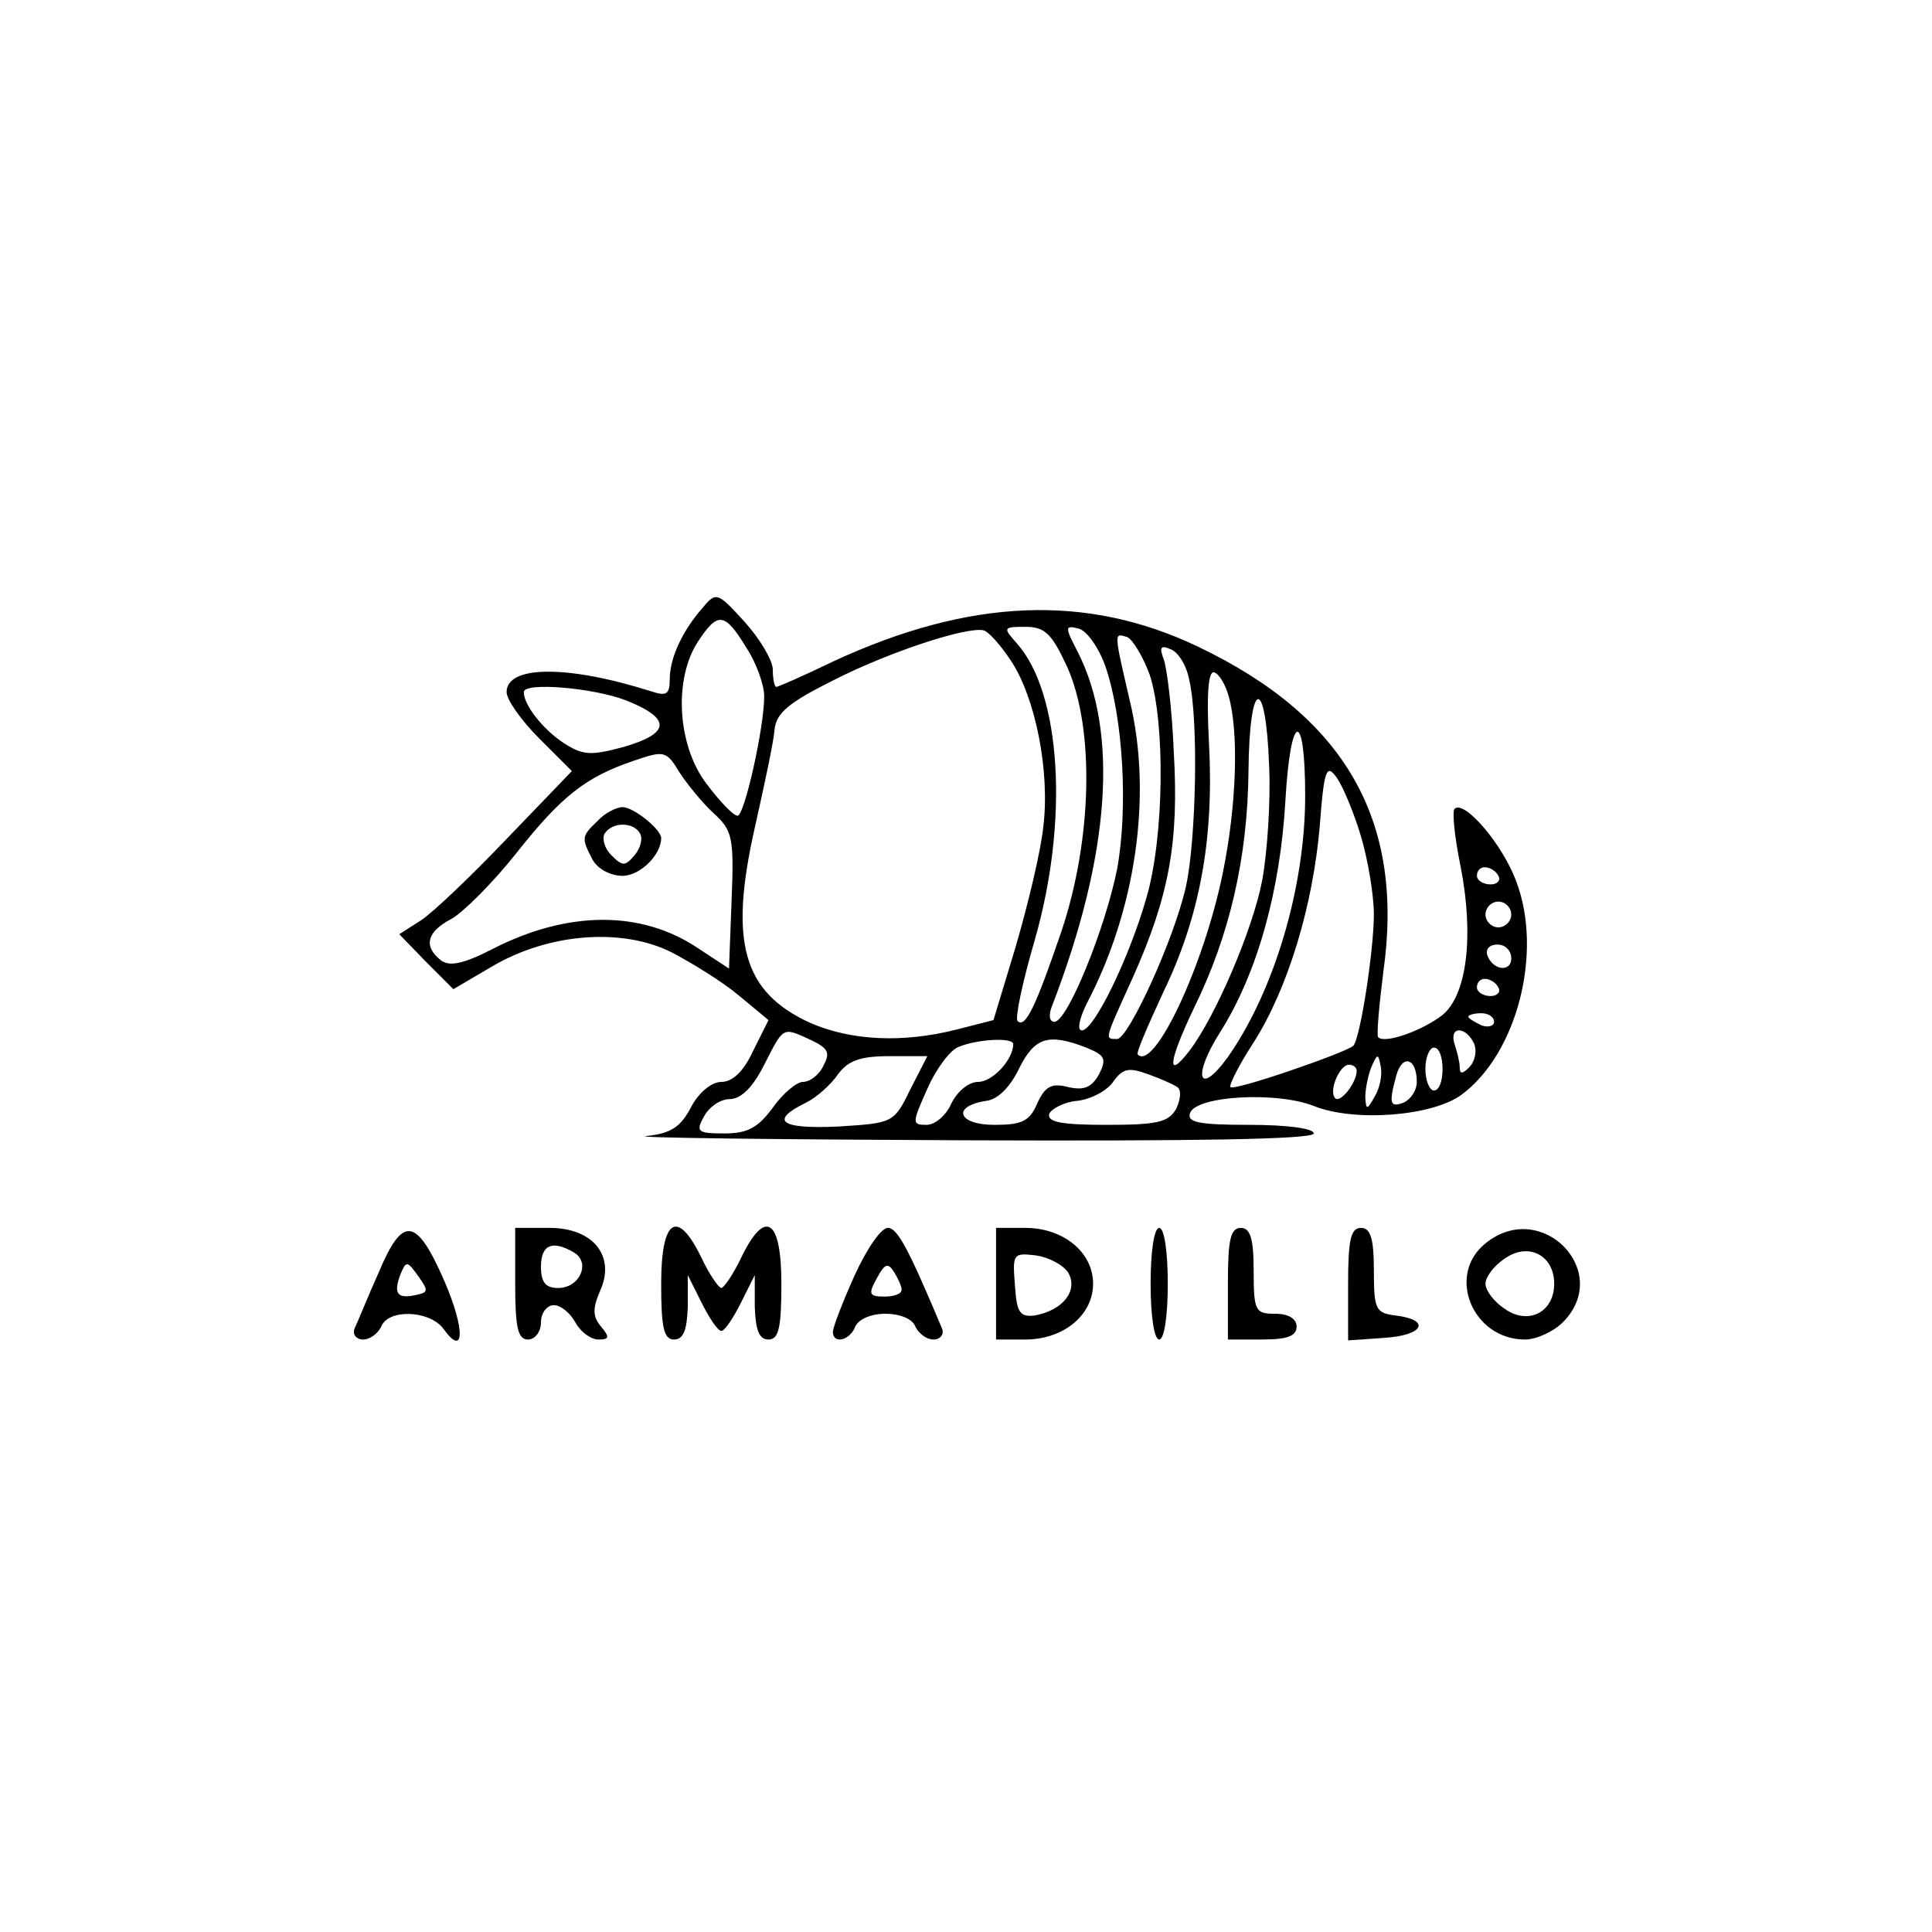 <?xml version="1.0" standalone="no"?>
<!DOCTYPE svg PUBLIC "-//W3C//DTD SVG 20010904//EN"
 "http://www.w3.org/TR/2001/REC-SVG-20010904/DTD/svg10.dtd">
<svg version="1.0" xmlns="http://www.w3.org/2000/svg"
 width="225pt" height="225pt" viewBox="0 0 225 225"
 preserveAspectRatio="xMidYMid meet">

<g transform="translate(0,225) scale(0.1,-0.1)"
fill="#000000" stroke="none">
<path d="M819 1543 c-24 -27 -39 -59 -39 -84 0 -18 -4 -20 -22 -14 -98 31
-168 30 -168 -1 0 -9 17 -33 38 -54 l38 -38 -76 -79 c-41 -43 -86 -86 -100
-95 l-25 -16 31 -32 32 -32 46 27 c65 38 150 45 208 16 23 -12 59 -34 78 -50
l35 -29 -18 -36 c-11 -24 -24 -36 -37 -36 -11 0 -26 -12 -35 -29 -12 -23 -23
-31 -52 -34 -21 -2 145 -4 370 -5 266 -1 407 1 407 8 0 6 -32 10 -75 10 -60 0
-73 3 -69 14 8 20 101 25 144 8 47 -19 138 -12 172 13 65 48 95 166 64 248
-16 44 -61 96 -72 85 -3 -3 0 -33 7 -67 16 -82 7 -150 -21 -173 -23 -18 -67
-34 -75 -26 -2 2 1 36 6 76 25 176 -44 297 -216 379 -130 62 -266 56 -424 -17
-35 -17 -65 -30 -67 -30 -2 0 -4 9 -4 20 0 11 -15 36 -33 56 -31 34 -33 35
-48 17z m50 -47 c12 -18 21 -44 21 -57 0 -36 -23 -139 -31 -139 -5 0 -21 17
-36 37 -34 44 -39 122 -10 166 23 35 31 34 56 -7z m308 -15 c29 -43 46 -130
38 -194 -3 -29 -18 -91 -32 -139 l-26 -86 -43 -11 c-63 -16 -123 -13 -171 8
-78 36 -94 94 -64 227 11 49 22 100 23 114 2 20 17 32 69 58 65 33 154 62 174
58 6 -1 20 -17 32 -35z m66 -8 c32 -72 29 -201 -7 -308 -30 -88 -42 -113 -51
-104 -3 4 6 46 20 94 40 139 31 288 -21 346 -16 18 -16 19 10 19 23 0 31 -8
49 -47z m44 2 c21 -60 27 -166 14 -237 -14 -70 -58 -178 -73 -178 -6 0 -7 8
-3 18 68 176 78 319 30 413 -15 29 -15 31 1 27 9 -2 23 -21 31 -43z m52 -11
c18 -55 17 -189 -4 -260 -20 -70 -61 -154 -75 -154 -6 0 -3 14 6 32 57 109 76
242 50 351 -19 82 -19 80 -3 75 6 -3 18 -22 26 -44z m46 -6 c11 -46 8 -188 -4
-241 -14 -62 -67 -177 -80 -177 -15 0 -15 -2 18 71 43 96 54 159 48 263 -2 50
-8 99 -12 109 -5 13 -3 16 8 11 9 -3 19 -19 22 -36z m46 -19 c12 -43 9 -128
-7 -206 -22 -108 -80 -231 -99 -211 -2 2 12 34 30 73 42 87 59 177 53 289 -3
57 -1 85 6 83 6 -2 13 -14 17 -28z m-701 -5 c52 -21 51 -38 -4 -54 -38 -10
-47 -10 -70 5 -24 16 -46 44 -46 59 0 12 82 5 120 -10z m748 -75 c2 -41 -2
-101 -8 -134 -11 -58 -55 -160 -85 -199 -27 -35 -24 -12 5 49 42 85 63 176 64
277 1 108 20 113 24 7z m42 -36 c0 -106 -36 -227 -90 -304 -34 -47 -42 -23 -9
29 43 68 70 164 76 270 6 104 23 107 23 5z m-689 -20 c22 -20 24 -28 21 -102
l-3 -79 -35 23 c-66 45 -152 45 -240 0 -35 -18 -51 -21 -61 -13 -20 16 -16 33
13 48 14 8 48 42 75 76 53 67 81 89 137 108 35 12 38 12 53 -13 9 -14 27 -36
40 -48z m754 -27 c8 -27 15 -68 15 -91 0 -42 -16 -145 -24 -153 -9 -8 -139
-53 -143 -48 -2 2 10 26 27 52 40 63 69 159 77 252 5 67 8 73 20 56 7 -10 20
-41 28 -68z m160 -46 c3 -5 -1 -10 -9 -10 -9 0 -16 5 -16 10 0 6 4 10 9 10 6
0 13 -4 16 -10z m15 -45 c0 -8 -7 -15 -15 -15 -8 0 -15 7 -15 15 0 8 7 15 15
15 8 0 15 -7 15 -15z m0 -51 c0 -17 -22 -14 -28 4 -2 7 3 12 12 12 9 0 16 -7
16 -16z m-15 -34 c3 -5 -1 -10 -9 -10 -9 0 -16 5 -16 10 0 6 4 10 9 10 6 0 13
-4 16 -10z m-5 -40 c0 -5 -7 -7 -15 -4 -8 4 -15 8 -15 10 0 2 7 4 15 4 8 0 15
-4 15 -10z m-796 -21 c21 -10 23 -15 15 -30 -5 -11 -16 -19 -24 -19 -7 0 -23
-13 -35 -30 -17 -23 -29 -30 -56 -30 -32 0 -34 2 -24 20 6 11 19 20 30 20 13
0 27 14 40 40 23 45 21 44 54 29z m773 -5 c3 -8 1 -20 -6 -27 -8 -8 -11 -8
-11 0 0 6 -3 18 -6 27 -3 9 -1 16 5 16 7 0 14 -7 18 -16z m-537 0 c0 -18 -24
-44 -41 -44 -11 0 -24 -11 -31 -25 -6 -14 -19 -25 -29 -25 -17 0 -17 2 1 42
10 23 27 46 37 49 22 9 63 11 63 3z m85 -4 c22 -9 24 -13 15 -31 -9 -16 -18
-19 -36 -15 -19 5 -27 1 -36 -19 -9 -21 -18 -25 -50 -25 -43 0 -50 22 -9 28
14 2 28 17 38 38 18 36 34 41 78 24z m415 -25 c0 -14 -4 -25 -10 -25 -5 0 -10
11 -10 25 0 14 5 25 10 25 6 0 10 -11 10 -25z m-620 -24 c-19 -39 -20 -39 -85
-43 -67 -3 -79 7 -36 28 12 6 29 21 37 33 12 16 26 21 60 21 l44 0 -20 -39z
m541 -8 c-9 -16 -10 -16 -11 -1 0 9 3 25 7 35 7 16 8 17 11 1 2 -10 -1 -25 -7
-35z m49 17 c0 -10 -7 -20 -15 -24 -16 -6 -18 -2 -9 31 7 26 24 21 24 -7z
m-279 -6 c5 -3 4 -14 -1 -25 -9 -16 -22 -19 -81 -19 -52 0 -70 3 -67 13 3 6
18 14 33 15 16 2 35 12 42 23 11 15 18 16 40 8 14 -5 30 -12 34 -15z m209 19
c0 -14 -19 -38 -25 -32 -8 8 5 39 16 39 5 0 9 -3 9 -7z"/>
<path d="M696 1294 c-19 -18 -19 -20 -6 -45 6 -11 21 -19 35 -19 20 0 45 24
45 44 0 10 -32 36 -45 36 -7 0 -21 -7 -29 -16z m49 -14 c4 -6 1 -18 -6 -26
-11 -13 -14 -13 -27 0 -8 8 -11 19 -8 25 9 14 33 14 41 1z"/>
<path d="M441 768 c-13 -29 -25 -59 -28 -65 -3 -7 2 -13 10 -13 8 0 17 7 21
15 8 21 56 19 72 -2 25 -35 26 -2 2 54 -33 76 -49 78 -77 11z m44 -26 c-22 -5
-27 1 -19 23 7 17 8 17 21 -1 12 -17 12 -19 -2 -22z"/>
<path d="M600 755 c0 -51 3 -65 15 -65 8 0 15 9 15 20 0 11 7 20 15 20 8 0 19
-9 25 -20 6 -11 18 -20 27 -20 13 0 13 3 3 15 -10 12 -10 21 -1 42 18 40 -8
73 -59 73 l-40 0 0 -65z m69 36 c19 -12 6 -41 -19 -41 -15 0 -20 7 -20 25 0
26 14 31 39 16z"/>
<path d="M770 755 c0 -51 3 -65 15 -65 11 0 15 11 16 38 l0 37 16 -32 c9 -18
19 -33 23 -33 4 0 14 15 23 33 l16 32 0 -37 c1 -27 5 -38 16 -38 12 0 15 14
15 65 0 76 -19 88 -47 30 -9 -19 -20 -35 -23 -35 -3 0 -14 16 -23 35 -28 58
-47 46 -47 -30z"/>
<path d="M995 764 c-14 -31 -25 -60 -25 -65 0 -15 20 -10 26 6 4 9 19 15 35
15 17 0 32 -6 35 -15 4 -8 13 -15 21 -15 8 0 13 6 10 13 -39 93 -52 117 -63
117 -8 0 -25 -25 -39 -56z m55 -16 c0 -5 -9 -8 -20 -8 -18 0 -19 3 -9 21 9 17
13 19 20 8 5 -8 9 -17 9 -21z"/>
<path d="M1160 755 l0 -65 34 0 c44 0 79 28 79 65 0 37 -35 65 -79 65 l-34 0
0 -65z m84 13 c12 -21 -6 -44 -39 -50 -17 -2 -21 3 -23 35 -3 37 -2 38 24 35
15 -2 32 -11 38 -20z"/>
<path d="M1340 755 c0 -37 4 -65 10 -65 6 0 10 28 10 65 0 37 -4 65 -10 65 -6
0 -10 -28 -10 -65z"/>
<path d="M1430 755 l0 -65 40 0 c29 0 40 4 40 15 0 9 -9 15 -25 15 -23 0 -25
3 -25 50 0 38 -4 50 -15 50 -12 0 -15 -14 -15 -65z"/>
<path d="M1570 754 l0 -65 43 3 c45 3 54 21 12 26 -23 3 -25 7 -25 53 0 37 -4
49 -15 49 -12 0 -15 -14 -15 -66z"/>
<path d="M1730 802 c-46 -37 -15 -112 46 -112 13 0 33 9 44 20 59 59 -25 145
-90 92z m80 -47 c0 -33 -30 -49 -58 -29 -12 8 -22 21 -22 29 0 8 10 21 22 29
28 20 58 4 58 -29z"/>
</g>
</svg>

